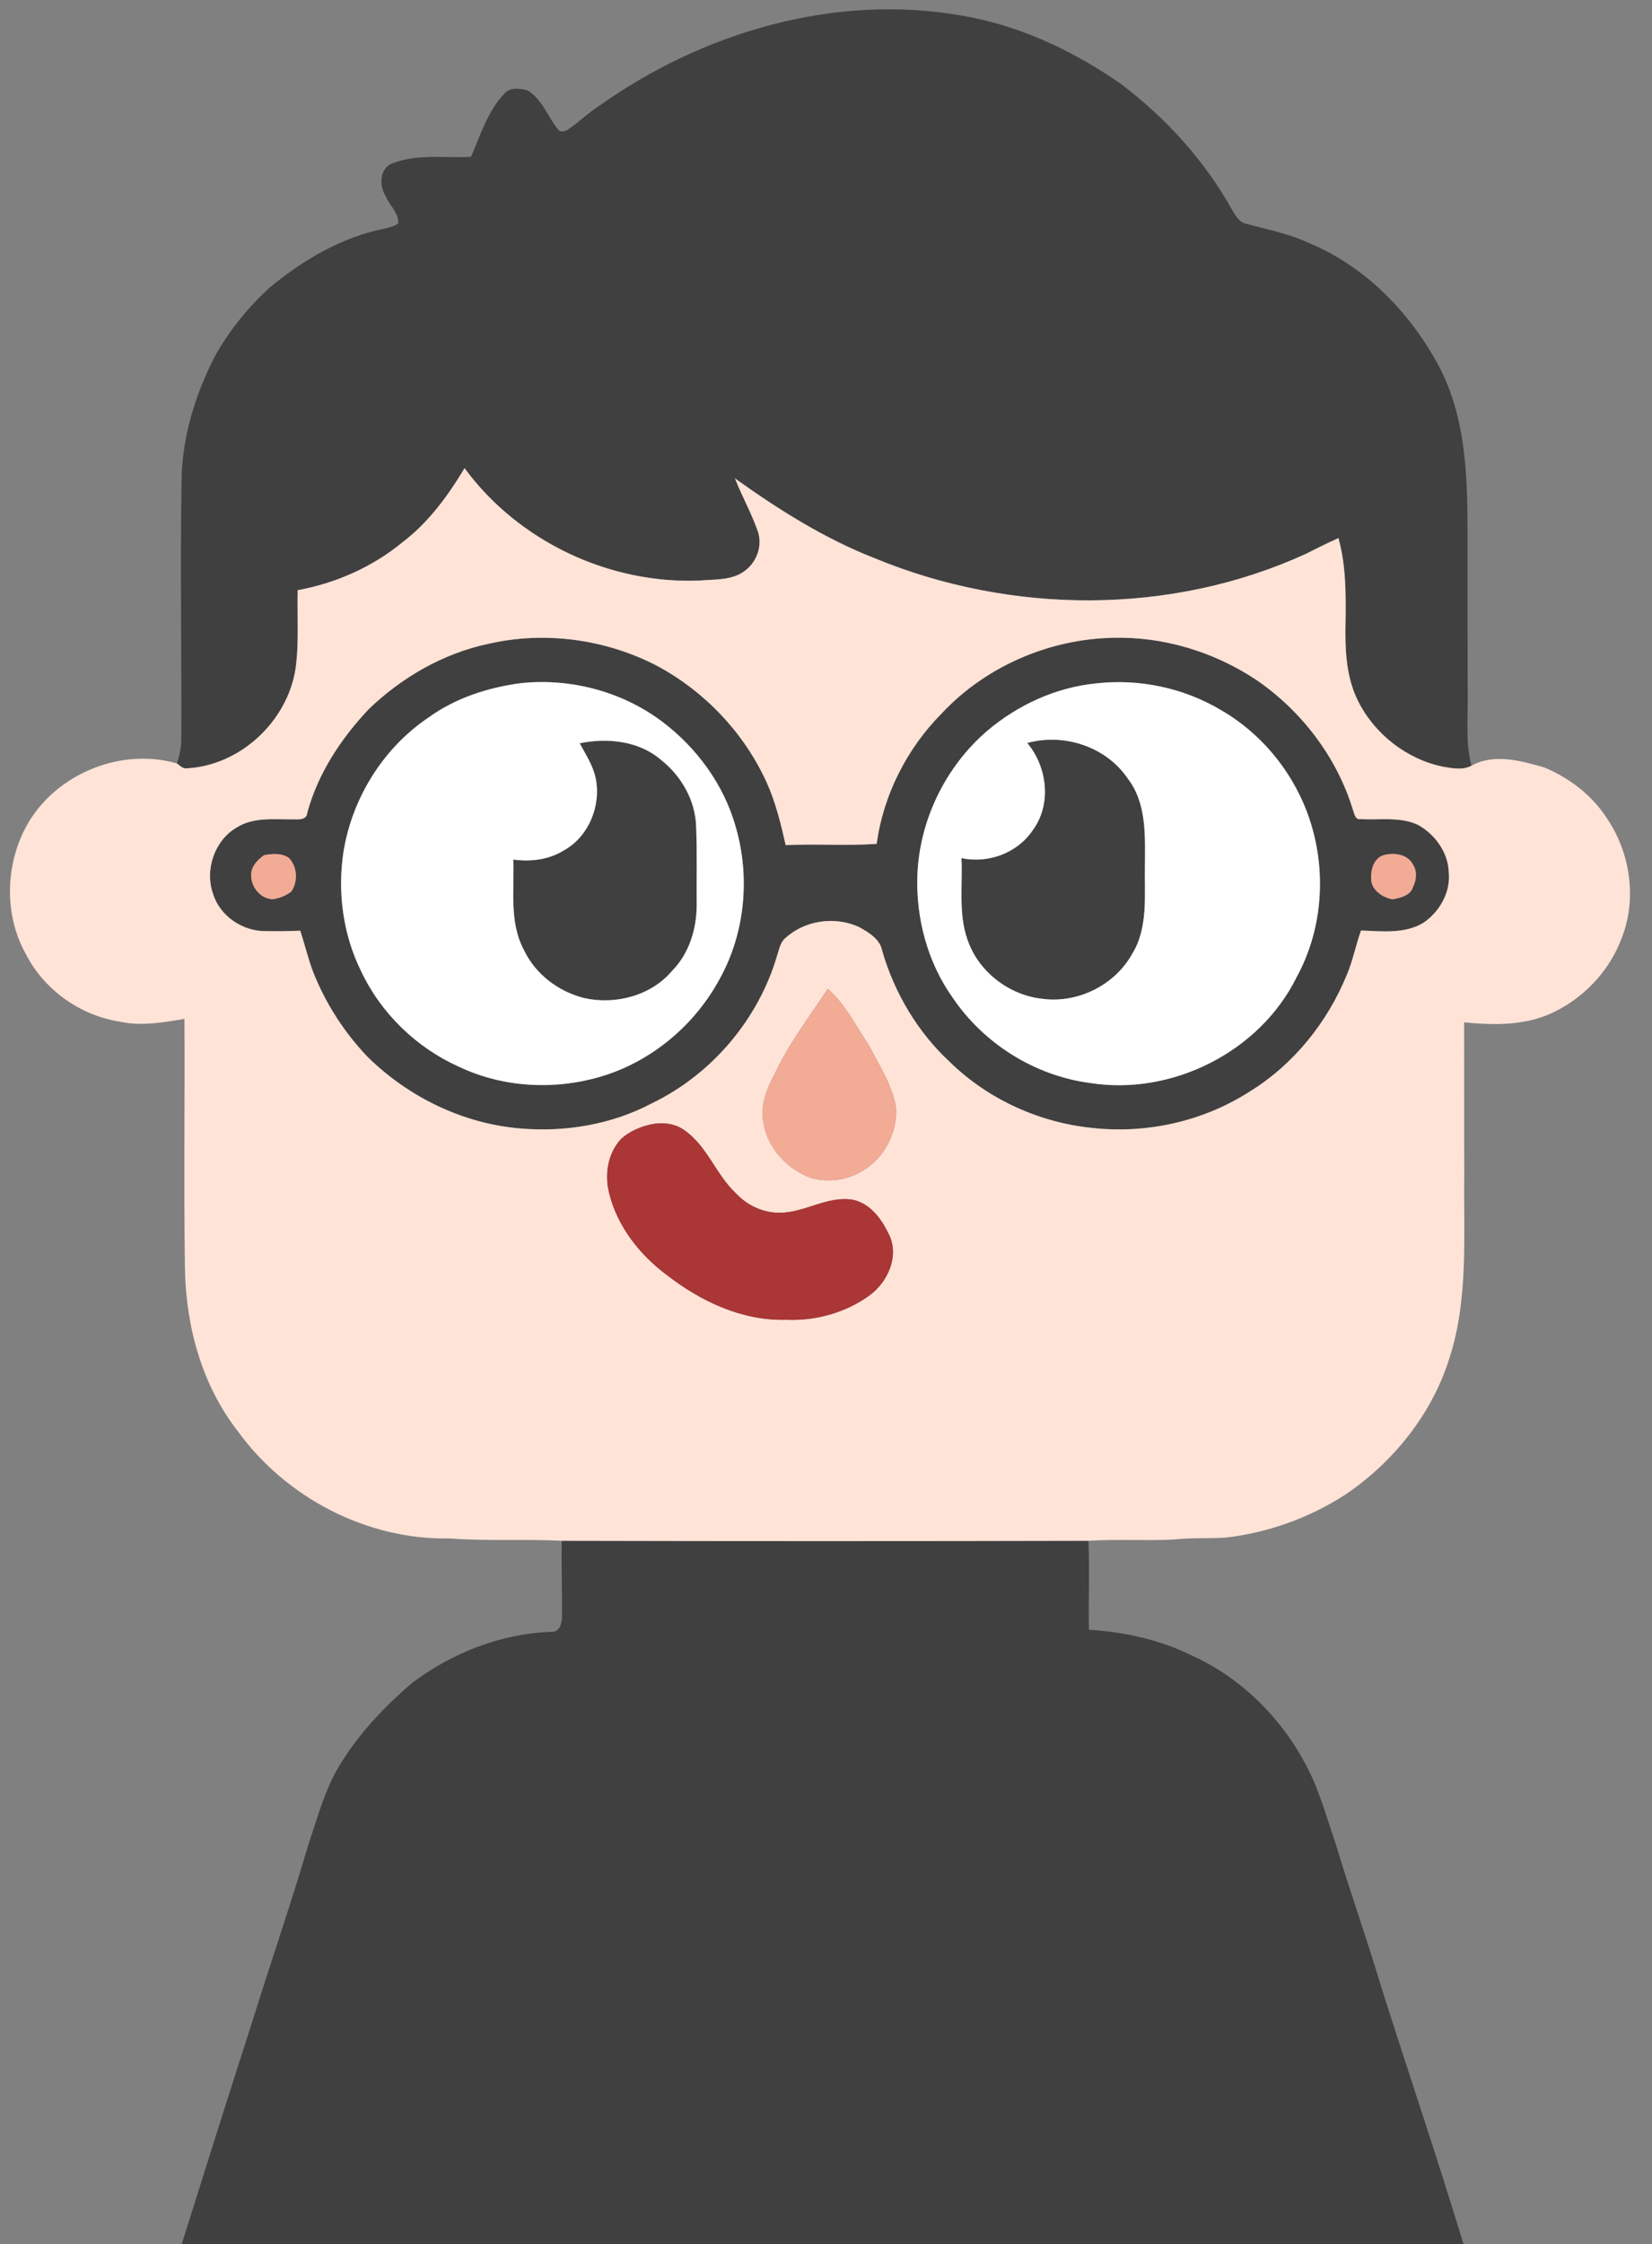<svg xmlns="http://www.w3.org/2000/svg" version="1.1" viewBox="280.225 138.242 520.563 706.758" style="max-height: 500px" width="520.563" height="706.758">
<rect x="280.225" y="138.242" width="520.563" height="706.758" fill="#808080" stroke="none"/>
<g id="#404040ff">
<path d="M 468.71 171.81 C 501.52 148.36 543.49 136.01 583.65 143.22 C 601.62 146.31 618.51 154.28 633.41 164.65 C 647.62 175.38 659.88 188.88 668.56 204.48 C 669.63 206.25 670.76 208.34 673.02 208.73 C 679.71 210.60 686.64 211.86 692.96 214.90 C 710.59 222.27 724.57 236.75 733.55 253.39 C 742.29 269.79 742.68 288.86 742.65 307.00 C 742.64 324.00 742.68 341.00 742.71 358.00 C 742.81 365.14 742.01 372.39 743.91 379.38 C 741.16 380.88 737.97 380.20 735.06 379.73 C 723.55 377.43 713.31 369.42 708.12 358.93 C 704.27 351.22 704.04 342.42 704.23 333.99 C 704.34 325.19 704.37 316.26 701.98 307.71 C 698.50 309.27 695.08 310.96 691.68 312.69 C 649.21 332.12 598.84 331.80 555.86 314.06 C 540.03 307.87 525.57 298.75 511.81 288.90 C 513.99 294.43 516.91 299.64 518.91 305.25 C 520.64 309.76 518.84 315.12 515.01 317.95 C 511.07 321.03 505.75 320.66 501.04 321.05 C 472.40 322.38 443.61 308.81 426.61 285.69 C 421.36 294.44 415.21 302.84 407.01 309.06 C 397.54 316.83 386.07 321.91 374.04 324.11 C 373.83 332.33 374.49 340.59 373.37 348.76 C 370.83 365.41 355.94 379.36 339.03 380.22 C 337.76 380.41 336.91 379.29 335.97 378.68 C 336.80 376.21 337.35 373.64 337.35 371.04 C 337.47 344.01 337.00 316.98 337.43 289.95 C 337.53 276.03 341.75 262.45 348.09 250.17 C 352.67 242.09 358.61 234.75 365.51 228.55 C 375.99 219.96 388.14 212.81 401.57 210.21 C 402.99 209.81 404.52 209.54 405.72 208.62 C 405.94 205.37 403.06 203.01 401.83 200.20 C 399.76 196.94 399.64 191.53 403.69 189.75 C 411.61 186.61 420.34 188.08 428.63 187.64 C 431.68 180.70 433.95 173.06 439.40 167.49 C 441.19 165.66 444.18 166.08 446.42 166.70 C 451.06 169.48 452.80 174.96 456.06 179.01 C 456.71 180.04 458.27 179.60 459.13 179.07 C 462.48 176.88 465.32 173.98 468.71 171.81 Z" opacity="1.00" fill="#404040"/>
<path d="M 434.01 341.03 C 451.78 336.91 470.91 339.50 487.10 347.84 C 502.14 355.86 514.51 368.83 521.66 384.32 C 524.59 390.71 526.25 397.58 527.81 404.41 C 537.35 403.93 546.93 404.68 556.47 404.00 C 558.58 388.58 565.98 374.02 576.91 362.98 C 590.72 348.17 610.76 339.50 630.96 339.11 C 646.79 338.69 662.57 343.48 675.77 352.14 C 690.24 361.95 701.49 376.61 706.58 393.39 C 707.02 394.57 707.26 396.52 709.04 396.21 C 715.02 396.56 721.37 395.38 727.01 398.00 C 732.42 400.99 736.57 406.68 736.75 413.00 C 737.37 419.24 733.88 425.33 728.85 428.81 C 722.92 432.44 715.70 431.53 709.10 431.29 C 707.48 435.79 706.58 440.52 704.75 444.95 C 698.65 460.05 687.95 473.43 674.03 482.01 C 659.56 491.32 641.85 495.33 624.78 493.51 C 607.90 491.89 591.57 484.50 579.44 472.62 C 569.35 463.25 562.08 450.97 558.24 437.78 C 557.58 434.02 553.97 431.89 550.89 430.19 C 543.36 426.72 533.83 428.04 527.70 433.69 C 526.09 435.00 525.79 437.16 525.15 439.01 C 519.30 459.18 504.58 476.57 485.68 485.70 C 473.09 492.37 458.48 494.84 444.35 493.65 C 426.20 492.19 408.91 483.77 395.99 471.03 C 388.61 463.27 382.71 454.11 378.82 444.13 C 377.23 439.95 376.26 435.57 374.82 431.35 C 371.22 431.52 367.61 431.54 364.01 431.48 C 356.77 431.60 349.55 426.80 347.38 419.80 C 344.65 412.26 347.81 402.92 354.79 398.86 C 360.25 395.39 366.93 396.41 373.05 396.28 C 374.71 396.37 376.95 396.31 377.07 394.13 C 380.45 381.74 387.74 370.75 396.50 361.49 C 406.90 351.54 419.86 344.04 434.01 341.03 M 444.36 353.39 C 434.02 354.75 423.72 358.08 415.22 364.24 C 400.91 373.87 391.11 389.72 388.43 406.71 C 386.55 419.32 388.32 432.54 393.97 444.02 C 400.24 457.35 411.47 468.24 424.92 474.23 C 438.67 480.75 454.84 481.62 469.38 477.35 C 485.50 472.63 499.33 460.99 507.18 446.20 C 515.02 431.91 516.60 414.46 512.12 398.86 C 508.38 385.40 499.74 373.61 488.60 365.30 C 476.03 355.97 459.91 351.75 444.36 353.39 M 625.43 353.49 C 612.88 354.77 600.97 360.25 591.38 368.35 C 578.18 379.65 569.94 396.54 569.30 413.91 C 568.83 427.50 572.52 441.37 580.46 452.49 C 590.25 466.95 606.30 477.01 623.63 479.30 C 649.50 483.43 677.23 469.51 688.83 445.93 C 696.57 431.80 698.13 414.61 693.77 399.17 C 689.47 383.71 678.99 370.01 665.09 361.95 C 653.28 354.87 639.10 351.89 625.43 353.49 M 363.47 407.55 C 361.36 409.00 359.25 411.22 359.37 413.96 C 359.38 417.64 362.23 421.19 366.01 421.45 C 368.17 421.22 370.28 420.33 372.02 419.04 C 374.14 415.89 373.96 411.46 371.43 408.59 C 369.21 406.81 366.08 407.08 363.47 407.55 M 716.39 407.51 C 713.23 408.36 712.11 412.03 712.29 414.95 C 712.22 418.49 715.85 420.88 718.98 421.47 C 721.48 421.04 724.70 420.32 725.51 417.52 C 726.57 415.32 726.86 412.65 725.47 410.52 C 723.78 407.27 719.62 406.68 716.39 407.51 Z" opacity="1.00" fill="#404040"/>
<path d="M 603.92 372.24 C 615.46 369.03 628.81 373.39 635.58 383.42 C 641.64 391.25 641.04 401.66 641.00 411.00 C 640.82 420.32 642.09 430.56 636.87 438.85 C 631.43 448.50 619.90 454.22 608.93 452.83 C 598.29 451.78 588.47 444.29 585.06 434.09 C 582.18 425.86 583.61 417.02 583.19 408.50 C 591.58 410.30 600.87 406.89 605.67 399.68 C 611.67 391.56 610.26 379.74 603.92 372.24 Z" opacity="1.00" fill="#404040"/>
<path d="M 462.89 372.33 C 471.60 370.52 481.52 371.56 488.47 377.52 C 494.95 382.60 499.41 390.43 499.59 398.74 C 499.93 406.83 499.68 414.94 499.76 423.03 C 499.80 430.66 497.44 438.50 491.99 444.02 C 485.36 451.85 474.18 454.76 464.34 452.58 C 456.24 450.57 448.94 445.07 445.34 437.47 C 440.62 428.72 442.33 418.46 441.98 408.95 C 447.48 409.70 453.23 409.01 458.01 406.00 C 465.83 401.62 469.73 391.83 467.90 383.18 C 467.03 379.24 464.78 375.83 462.89 372.33 Z" opacity="1.00" fill="#404040"/>
<path d="M 457.22 623.49 C 512.55 623.62 567.88 623.62 623.21 623.49 C 623.60 632.83 623.17 642.17 623.36 651.51 C 634.63 652.20 645.89 654.69 656.05 659.75 C 671.43 666.76 683.98 679.30 691.81 694.20 C 695.93 701.94 698.19 710.46 701.05 718.71 C 705.50 733.57 710.72 748.18 715.17 763.04 C 723.80 790.40 733.08 817.55 741.39 845.00 L 337.48 845.00 C 344.67 822.13 351.87 799.26 359.24 776.45 C 365.17 757.32 371.74 738.40 377.39 719.19 C 380.43 710.28 382.78 700.94 388.00 692.98 C 393.92 683.54 401.72 675.41 410.17 668.19 C 422.89 658.65 438.49 652.57 454.47 652.15 C 456.88 651.93 457.29 649.00 457.32 647.08 C 457.38 639.22 457.11 631.35 457.22 623.49 Z" opacity="1.00" fill="#404040"/>
</g>
<g id="#ffe3d7ff">
<path d="M 407.01 309.06 C 415.21 302.84 421.36 294.44 426.61 285.69 C 443.61 308.81 472.40 322.38 501.04 321.05 C 505.75 320.66 511.07 321.03 515.01 317.95 C 518.84 315.12 520.64 309.76 518.91 305.25 C 516.91 299.64 513.99 294.43 511.81 288.90 C 525.57 298.75 540.03 307.87 555.86 314.06 C 598.84 331.80 649.21 332.12 691.68 312.69 C 695.08 310.96 698.50 309.27 701.98 307.71 C 704.37 316.26 704.34 325.19 704.23 333.99 C 704.04 342.42 704.27 351.22 708.12 358.93 C 713.31 369.42 723.55 377.43 735.06 379.73 C 737.97 380.20 741.16 380.88 743.91 379.38 C 751.08 375.42 759.52 377.85 766.87 379.95 C 774.62 383.19 781.72 388.53 786.35 395.62 C 793.88 406.43 796.11 421.00 791.35 433.38 C 787.49 444.09 778.95 453.01 768.56 457.59 C 760.05 461.30 750.63 461.09 741.58 460.22 C 741.63 476.14 741.55 492.07 741.63 508.00 C 741.37 527.36 743.02 547.27 736.95 565.99 C 731.44 583.61 719.30 598.73 704.08 609.00 C 692.82 616.27 679.88 620.93 666.56 622.48 C 661.04 622.86 655.50 622.47 650.00 623.10 C 641.07 623.54 632.13 622.93 623.21 623.49 C 567.88 623.62 512.55 623.62 457.22 623.49 C 445.49 622.90 433.72 623.67 422.00 622.75 C 395.93 623.30 370.34 609.98 355.12 588.92 C 343.86 574.49 338.85 556.09 338.50 537.99 C 338.12 511.70 338.49 485.41 338.35 459.13 C 331.65 460.24 324.78 461.50 318.03 460.00 C 305.51 458.10 294.08 449.97 288.34 438.66 C 281.85 427.04 281.84 412.34 287.53 400.40 C 295.79 382.88 317.41 373.28 335.97 378.68 C 336.91 379.29 337.76 380.41 339.03 380.22 C 355.94 379.36 370.83 365.41 373.37 348.76 C 374.49 340.59 373.83 332.33 374.04 324.11 C 386.07 321.91 397.54 316.83 407.01 309.06 M 434.01 341.03 C 419.86 344.04 406.90 351.54 396.50 361.49 C 387.74 370.75 380.45 381.74 377.07 394.13 C 376.95 396.31 374.71 396.37 373.05 396.28 C 366.93 396.41 360.25 395.39 354.79 398.86 C 347.81 402.92 344.65 412.26 347.38 419.80 C 349.55 426.80 356.77 431.60 364.01 431.48 C 367.61 431.54 371.22 431.52 374.82 431.35 C 376.26 435.57 377.23 439.95 378.82 444.13 C 382.71 454.11 388.61 463.27 395.99 471.03 C 408.91 483.77 426.20 492.19 444.35 493.65 C 458.48 494.84 473.09 492.37 485.68 485.70 C 504.58 476.57 519.30 459.18 525.15 439.01 C 525.79 437.16 526.09 435.00 527.70 433.69 C 533.83 428.04 543.36 426.72 550.89 430.19 C 553.97 431.89 557.58 434.02 558.24 437.78 C 562.08 450.97 569.35 463.25 579.44 472.62 C 591.57 484.50 607.90 491.89 624.78 493.51 C 641.85 495.33 659.56 491.32 674.03 482.01 C 687.95 473.43 698.65 460.05 704.75 444.95 C 706.58 440.52 707.48 435.79 709.10 431.29 C 715.70 431.53 722.92 432.44 728.85 428.81 C 733.88 425.33 737.37 419.24 736.75 413.00 C 736.57 406.68 732.42 400.99 727.01 398.00 C 721.37 395.38 715.02 396.56 709.04 396.21 C 707.26 396.52 707.02 394.57 706.58 393.39 C 701.49 376.61 690.24 361.95 675.77 352.14 C 662.57 343.48 646.79 338.69 630.96 339.11 C 610.76 339.50 590.72 348.17 576.91 362.98 C 565.98 374.02 558.58 388.58 556.47 404.00 C 546.93 404.68 537.35 403.93 527.81 404.41 C 526.25 397.58 524.59 390.71 521.66 384.32 C 514.51 368.83 502.14 355.86 487.10 347.84 C 470.91 339.50 451.78 336.91 434.01 341.03 M 524.71 475.69 C 522.08 480.64 519.50 486.26 520.84 492.00 C 522.15 499.94 528.28 506.41 535.67 509.21 C 540.62 510.61 546.14 510.13 550.71 507.71 C 558.22 504.05 563.05 495.54 562.61 487.25 C 561.49 480.16 557.40 474.01 554.20 467.72 C 550.04 461.55 546.74 454.62 541.08 449.64 C 535.43 458.20 529.14 466.39 524.71 475.69 M 484.39 492.59 C 481.31 493.38 478.31 494.77 475.94 496.93 C 471.73 501.41 470.67 508.11 472.16 513.95 C 474.70 524.42 481.71 533.34 490.24 539.71 C 500.97 548.08 514.13 554.31 528.00 553.88 C 537.26 554.30 546.71 551.66 554.23 546.21 C 559.83 542.10 563.49 534.31 560.60 527.56 C 558.34 522.59 554.70 517.32 549.03 516.11 C 541.00 514.71 533.91 520.14 526.01 520.18 C 520.71 520.26 515.59 517.85 512.03 513.97 C 505.92 508.24 503.26 499.65 496.44 494.60 C 493.10 491.89 488.44 491.44 484.39 492.59 Z" opacity="1.00" fill="#ffe3d7"/>
</g>
<g id="#ffffffff">
<path d="M 444.36 353.39 C 459.91 351.75 476.03 355.97 488.60 365.30 C 499.74 373.61 508.38 385.40 512.12 398.86 C 516.60 414.46 515.02 431.91 507.18 446.20 C 499.33 460.99 485.50 472.63 469.38 477.35 C 454.84 481.62 438.67 480.75 424.92 474.23 C 411.47 468.24 400.24 457.35 393.97 444.02 C 388.32 432.54 386.55 419.32 388.43 406.71 C 391.11 389.72 400.91 373.87 415.22 364.24 C 423.72 358.08 434.02 354.75 444.36 353.39 M 462.89 372.33 C 464.78 375.83 467.03 379.24 467.90 383.18 C 469.73 391.83 465.83 401.62 458.01 406.00 C 453.23 409.01 447.48 409.70 441.98 408.95 C 442.33 418.46 440.62 428.72 445.34 437.47 C 448.94 445.07 456.24 450.57 464.34 452.58 C 474.18 454.76 485.36 451.85 491.99 444.02 C 497.44 438.50 499.80 430.66 499.76 423.03 C 499.68 414.94 499.93 406.83 499.59 398.74 C 499.41 390.43 494.95 382.60 488.47 377.52 C 481.52 371.56 471.60 370.52 462.89 372.33 Z" opacity="1.00" fill="#ffffff"/>
<path d="M 625.43 353.49 C 639.10 351.89 653.28 354.87 665.09 361.95 C 678.99 370.01 689.47 383.71 693.77 399.17 C 698.13 414.61 696.57 431.80 688.83 445.93 C 677.23 469.51 649.50 483.43 623.63 479.30 C 606.30 477.01 590.25 466.95 580.46 452.49 C 572.52 441.37 568.83 427.50 569.30 413.91 C 569.94 396.54 578.18 379.65 591.38 368.35 C 600.97 360.25 612.88 354.77 625.43 353.49 M 603.92 372.24 C 610.26 379.74 611.67 391.56 605.67 399.68 C 600.87 406.89 591.58 410.30 583.19 408.50 C 583.61 417.02 582.18 425.86 585.06 434.09 C 588.47 444.29 598.29 451.78 608.93 452.83 C 619.90 454.22 631.43 448.50 636.87 438.85 C 642.09 430.56 640.82 420.32 641.00 411.00 C 641.04 401.66 641.64 391.25 635.58 383.42 C 628.81 373.39 615.46 369.03 603.92 372.24 Z" opacity="1.00" fill="#ffffff"/>
</g>
<g id="#f2ab95ff">
<path d="M 363.47 407.55 C 366.08 407.08 369.21 406.81 371.43 408.59 C 373.96 411.46 374.14 415.89 372.02 419.04 C 370.28 420.33 368.17 421.22 366.01 421.45 C 362.23 421.19 359.38 417.64 359.37 413.96 C 359.25 411.22 361.36 409.00 363.47 407.55 Z" opacity="1.00" fill="#f2ab95"/>
<path d="M 716.39 407.51 C 719.62 406.68 723.78 407.27 725.47 410.52 C 726.86 412.65 726.57 415.32 725.51 417.52 C 724.70 420.32 721.48 421.04 718.98 421.47 C 715.85 420.88 712.22 418.49 712.29 414.95 C 712.11 412.03 713.23 408.36 716.39 407.51 Z" opacity="1.00" fill="#f2ab95"/>
<path d="M 524.71 475.69 C 529.14 466.39 535.43 458.20 541.08 449.64 C 546.74 454.62 550.04 461.55 554.20 467.72 C 557.40 474.01 561.49 480.16 562.61 487.25 C 563.05 495.54 558.22 504.05 550.71 507.71 C 546.14 510.13 540.62 510.61 535.67 509.21 C 528.28 506.41 522.15 499.94 520.84 492.00 C 519.50 486.26 522.08 480.64 524.71 475.69 Z" opacity="1.00" fill="#f2ab95"/>
</g>
<g id="#aa3635ff">
<path d="M 484.39 492.59 C 488.44 491.44 493.10 491.89 496.44 494.60 C 503.26 499.65 505.92 508.24 512.03 513.97 C 515.59 517.85 520.71 520.26 526.01 520.18 C 533.91 520.14 541.00 514.71 549.03 516.11 C 554.70 517.32 558.34 522.59 560.60 527.56 C 563.49 534.31 559.83 542.10 554.23 546.21 C 546.71 551.66 537.26 554.30 528.00 553.88 C 514.13 554.31 500.97 548.08 490.24 539.71 C 481.71 533.34 474.70 524.42 472.16 513.95 C 470.67 508.11 471.73 501.41 475.94 496.93 C 478.31 494.77 481.31 493.38 484.39 492.59 Z" opacity="1.00" fill="#aa3635"/>
</g>
</svg>